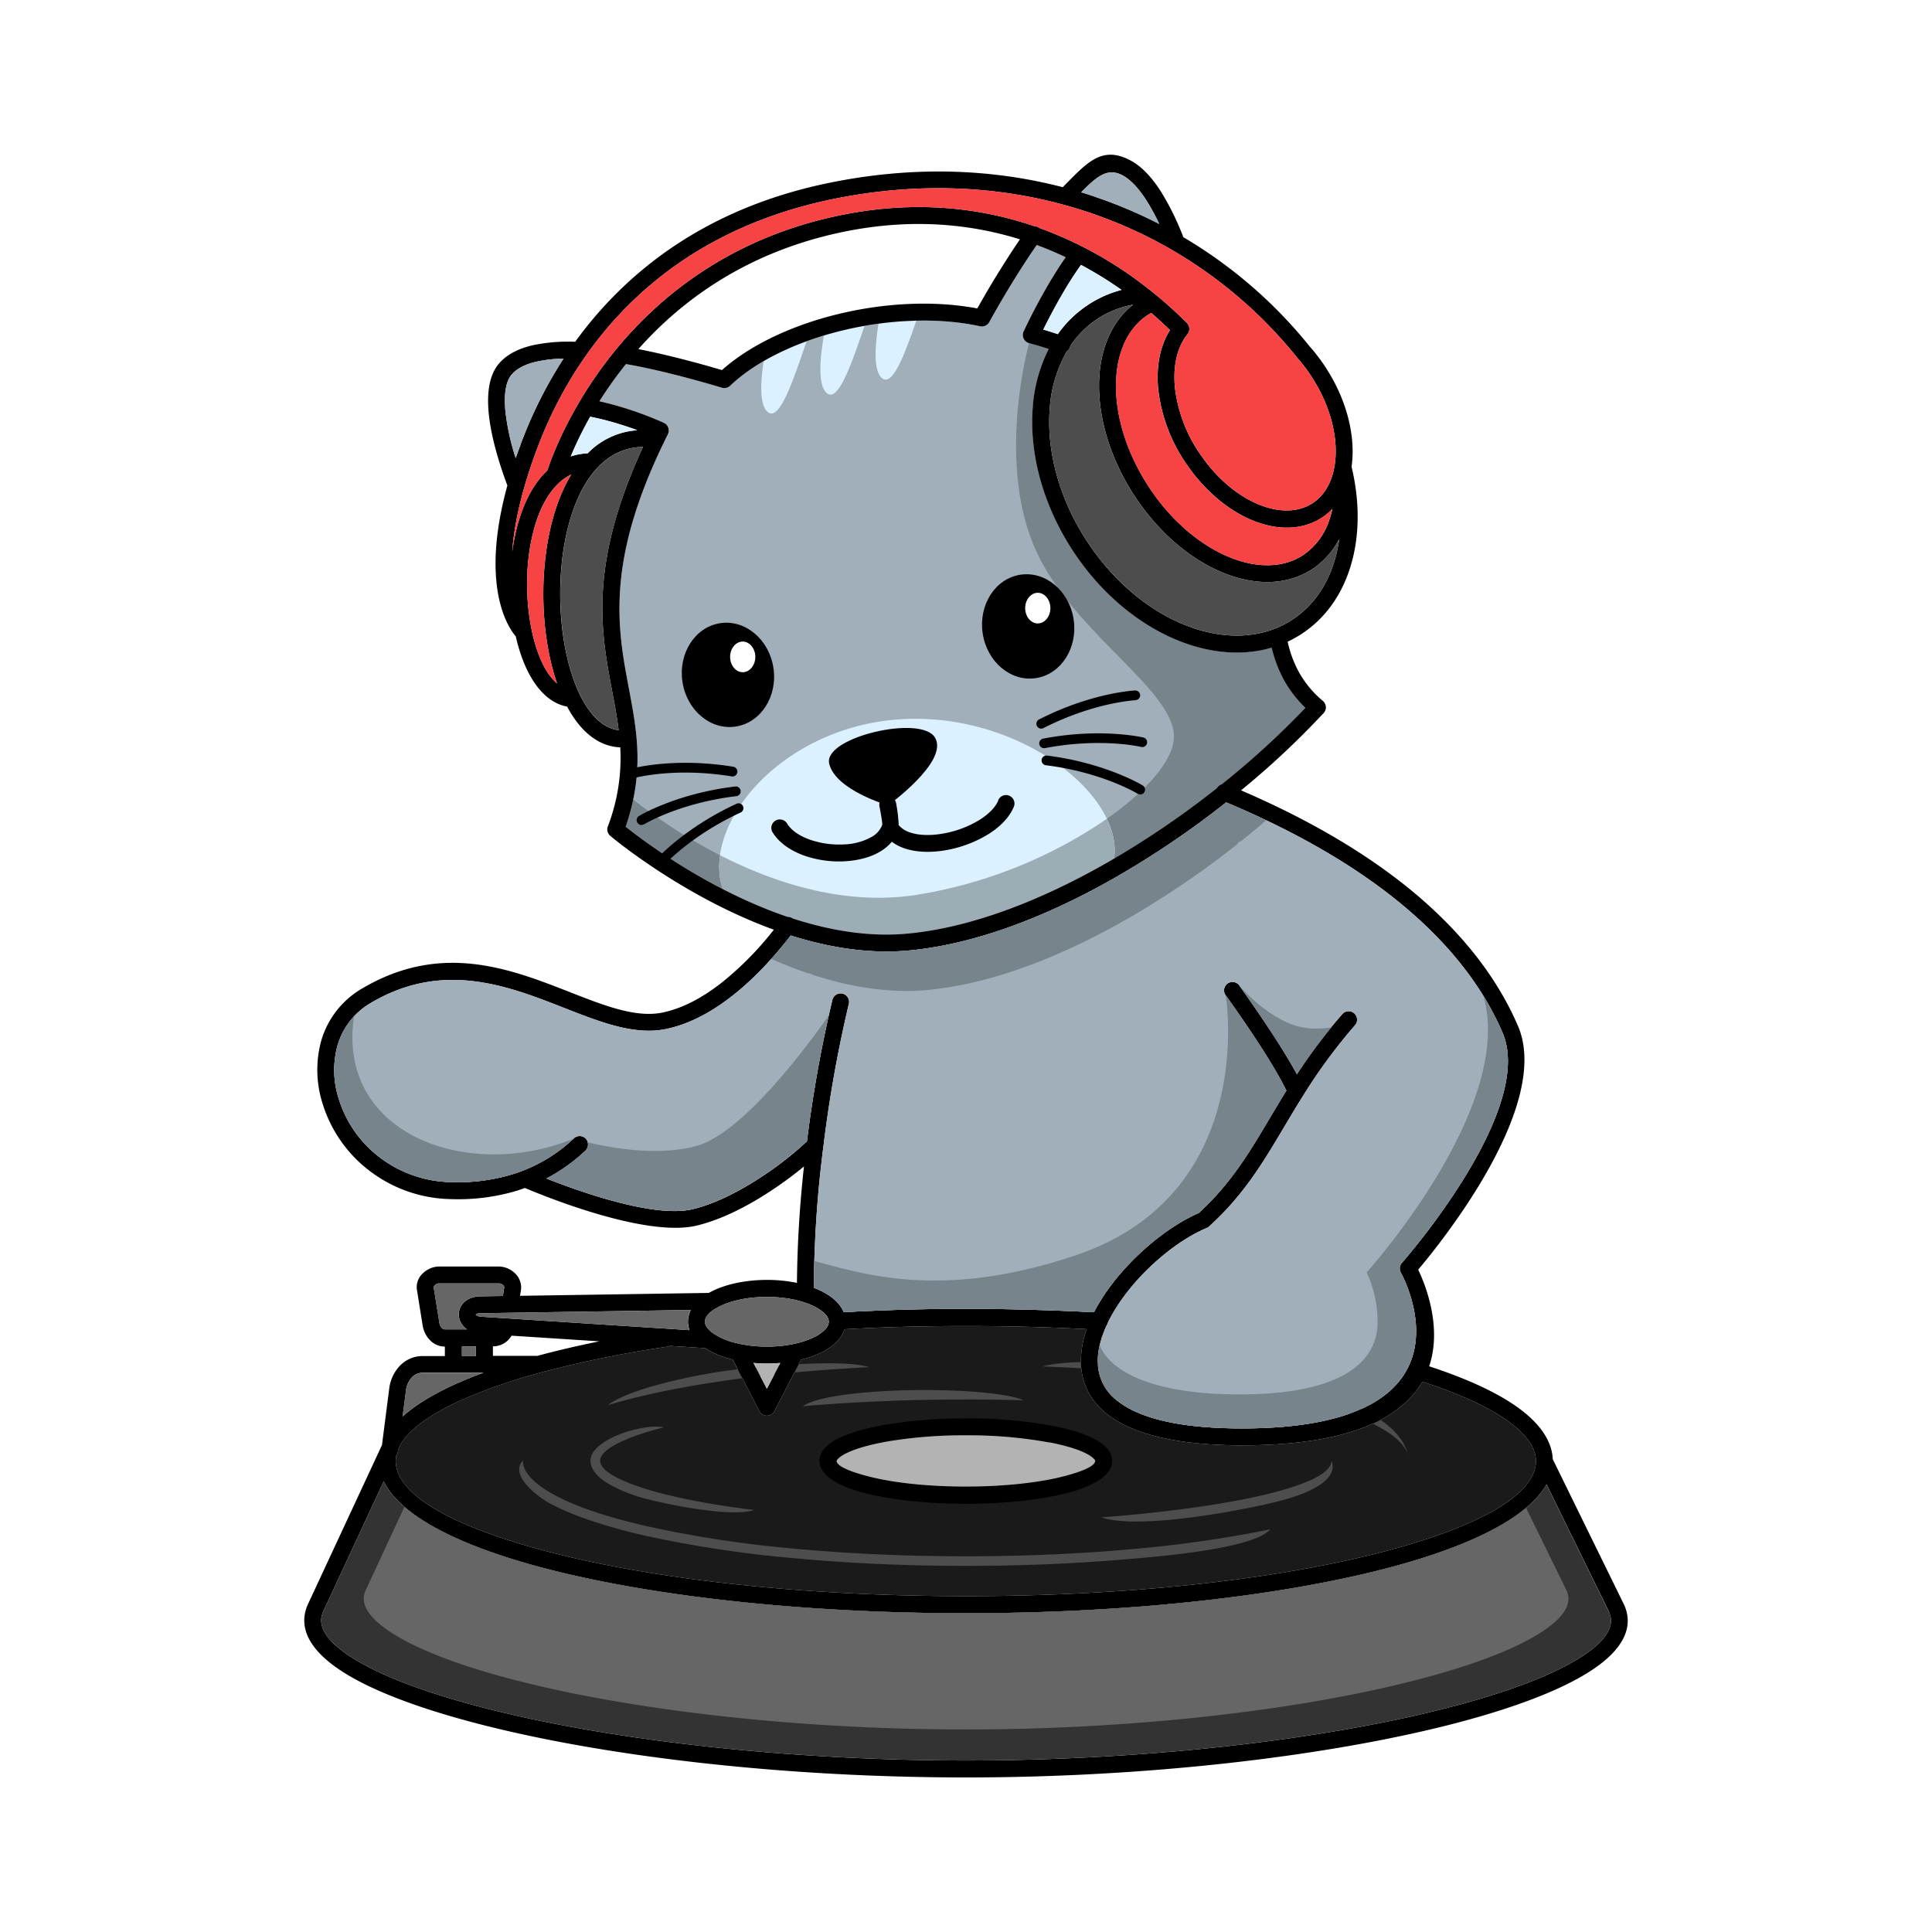 <svg xmlns="http://www.w3.org/2000/svg" viewBox="0 0 800 800"><defs><style>.cls-1,.cls-14{fill:#fff;}.cls-2{fill:#1a1a1a;}.cls-3{fill:#4d4d4d;}.cls-4{fill:#a0afba;}.cls-5{fill:#78848c;}.cls-6{fill:#dcf1ff;}.cls-7{fill:#9cadb5;}.cls-14,.cls-8{stroke:#000;stroke-miterlimit:22.93;stroke-width:0.57px;}.cls-14,.cls-8,.cls-9{fill-rule:evenodd;}.cls-10{fill:#b3b3b3;}.cls-11{fill:#f74343;}.cls-12{fill:#333;}.cls-13{fill:#666;}</style></defs><g id="Layer_1" data-name="Layer 1"><rect class="cls-1" width="800" height="800"/><path class="cls-2" d="M307.36,570.7l-4-7.73-.43-.1a36.41,36.41,0,0,1-11-4.63l-14.59-.94a3.38,3.38,0,0,1-1.06.34,469.23,469.23,0,0,0-52.11,10.62,2.62,2.62,0,0,1-.4.11,224.25,224.25,0,0,0-31.26,10.73C179.08,585,169.93,591.35,166,597.89l-1.12,2.41-.1.79a3.41,3.41,0,0,1-.7,1.69,11.92,11.92,0,0,0-.21,2.22c0,14.59,25.79,28.28,67.49,38.63,43.08,10.69,102.67,17.3,168.56,17.3s125.48-6.61,168.56-17.3C610.2,633.28,636,619.59,636,605c0-5.69-4.24-11.38-12-16.87-8.21-5.78-20.12-11.17-35.05-16-8.32,14.38-28.94,26.35-74.59,26.35-28.45,0-46.12-5.12-56-13-7.08-5.64-10.32-12.64-10.73-20.25A38.24,38.24,0,0,1,450,550.37q-11-.58-22.27-.91-13.23-.39-27.78-.39-13.9,0-26.49.35-11.94.33-23.75,1a12.39,12.39,0,0,1-2.5,4.37,22.35,22.35,0,0,1-7.24,5.31,41.48,41.48,0,0,1-8.29,2.92l-11,21.29a3.51,3.51,0,0,1-6.24,0l-7-13.58Z"/><path class="cls-3" d="M468,645.51c-21.08,1.86-44,2.89-68.07,2.89-25.45,0-49.76-1.16-71.94-3.25a480.14,480.14,0,0,1-60.91-9.28c-16.89-3.87-30.52-8.48-39.86-13.6-3.45-1.9-16.67-11.08-10.72-17.48,0,4.76,4.5,9.49,12.65,14,9,5,22.29,9.43,38.82,13.21a475.75,475.75,0,0,0,60.4,9.21c22,2.07,46.13,3.21,71.56,3.21,23.91,0,46.76-1,67.73-2.87A505.88,505.88,0,0,0,526,633.26c-7.1,8.36-49.36,11.49-57.94,12.25Zm-44.19-65.68q-5.93-.17-11.9-.25-5.37-.08-12-.07c-12.05,0-23.67.24-34.72.7-11.39.47-22.37,1.18-32.78,2.09,12-8.39,78-8.55,91.38-2.47Zm104.82,42c-9.16,2.4-56.07,12.11-72.57,6.47,12.24-.86,47.27-4,71.56-10.35,13.63-3.57,23.72-8,23.72-13.12,4.25,10.82-20.54,16.43-22.71,17Zm-265.51-2.48c-11.9-4.07-18.62-9-18.62-14.52,0-8.73,21.7-15.61,30.44-13.81-8.78,2.22-15.69,4.68-20.33,7.29h0c-4,2.23-6.09,4.43-6.09,6.52,0,3.58,5.73,7.25,15.88,10.72,11.31,3.88,27.77,7.21,47.79,9.72-9.51,3.4-40.94-3.13-49.07-5.92Zm35.8-51.51c9.3-1.36,49.11-5.63,61-1.71-21.83,1.08-42.24,3-60.45,5.67-18.52,2.7-34.74,6.11-47.86,10.07,10-7.65,39.63-12.92,47.29-14Zm243.52,8.22c1.77.47,39.13,8.46,40.92,28.69,0-9.15-15.77-17.83-41.94-24.81C514,572.66,475.51,567.5,431.7,565.8c24.32-6.58,96.88,6.6,110.76,10.3Z"/><path class="cls-4" d="M326.3,379.67a3.47,3.47,0,0,1,1.91.64c15.07,4.89,31.29,7.76,47.31,6.3,26.65-2.42,55.69-13.82,83.16-29.55a371.5,371.5,0,0,0,45.25-30.74,3.57,3.57,0,0,1,1.94-1.55,348.53,348.53,0,0,0,34.67-31.67,48.19,48.19,0,0,1-8.92-11.57,54.56,54.56,0,0,1-5.06-13.34c-11.71,3.45-24.76,2.41-37.52-2.49-16.89-6.49-33.3-19.78-45.26-38.36a3.41,3.41,0,0,1-.36-.57c-11.85-18.65-17.05-39.11-15.85-57.15a63.52,63.52,0,0,1,6.68-25.11l-1.95-.63c-2.11-.65-4.16-1.25-6.16-1.78a3.73,3.73,0,0,1-.56-.2,3.51,3.51,0,0,1-1.73-4.64s7.86-17.13,17.44-30.75c-3.86-1.83-7.87-3.53-12-5.06-10.66,15.34-19.61,31.84-19.63,31.89a3.53,3.53,0,0,1-3.83,1.76c-17.46-3.78-37.79-2.85-56.55,1.63s-36,12.55-46.94,23a3.5,3.5,0,0,1-3.43.81c-.07,0-22-6.76-39.71-9.78a162.72,162.72,0,0,0-11,15.4c3.52.78,7.17,1.77,10.79,2.9a145.6,145.6,0,0,1,15.85,6l.14.07a3.49,3.49,0,0,1,1.56,4.69c-.56,1.14-1.11,2.25-1.65,3.36a4,4,0,0,1-.31.66C250.67,233.5,255.78,260.52,260.39,285c3.39,17.95,6.53,34.56-1.32,57.32,7.2,5.74,34.32,26.26,67.23,37.4Z"/><path class="cls-5" d="M326.3,379.67a3.47,3.47,0,0,1,1.91.64c15.07,4.89,31.29,7.76,47.31,6.3,26.65-2.42,55.69-13.82,83.16-29.55a371.5,371.5,0,0,0,45.25-30.74,3.57,3.57,0,0,1,1.94-1.55,348.53,348.53,0,0,0,34.67-31.67,48.19,48.19,0,0,1-8.92-11.57,54.56,54.56,0,0,1-5.06-13.34c-11.71,3.45-24.76,2.41-37.52-2.49-16.89-6.49-33.3-19.78-45.26-38.36a3.41,3.41,0,0,1-.36-.57c-11.85-18.65-17.05-39.11-15.85-57.15a63.52,63.52,0,0,1,6.68-25.11l-1.95-.63c-2.11-.65-4.16-1.25-6.16-1.78,0,0-13.13,46.36,1.55,82.87s60.23,61,58.35,81.32-52.22,56.26-107.28,64.37c-49.06,7.22-96.25-23.61-116.57-39.57a90.81,90.81,0,0,1-3.12,11.18c7.2,5.74,34.32,26.26,67.23,37.4Z"/><path class="cls-6" d="M326.3,379.67a3.47,3.47,0,0,1,1.91.64c15.07,4.89,31.29,7.76,47.31,6.3,26.65-2.42,55.69-13.82,83.16-29.55l2.65-1.54a24.49,24.49,0,0,0-.18-7.94c-4.67-26-46.82-54-91.8-49.45s-75.74,40.05-71.07,66.07a25.92,25.92,0,0,0,1,3.9,197.31,197.31,0,0,0,27,11.57Z"/><path class="cls-7" d="M326.3,379.67a3.47,3.47,0,0,1,1.91.64c15.07,4.89,31.29,7.76,47.31,6.3,26.65-2.42,55.69-13.82,83.16-29.55l2.65-1.54a24.49,24.49,0,0,0-.18-7.94,33.47,33.47,0,0,0-2.82-8.53,193.24,193.24,0,0,1-79.57,31.61c-29.32,4.32-58-5-80.62-16.53a32.3,32.3,0,0,0,.14,10.07,25.92,25.92,0,0,0,1,3.9,197.31,197.31,0,0,0,27,11.57Z"/><path class="cls-6" d="M379.45,132.78A138.18,138.18,0,0,0,363.79,134c-1.61,9.88-2.07,19.45,1.35,22.5,4.38,3.9,9.36-9.47,14.31-23.74ZM358,134.92c-2.94.51-5.87,1.12-8.75,1.81s-5.44,1.38-8.09,2.19c-1.79,10.32-2.44,20.62,1.13,23.79,4.8,4.28,10.31-12.15,15.71-27.79Zm-24,6.39a110.89,110.89,0,0,0-17.78,8.21c-1.42,9.33-1.66,18.09,1.58,21,5,4.4,10.64-13.15,16.2-29.19Z"/><path d="M326.3,379.67a3.47,3.47,0,0,1,1.91.64c15.07,4.89,31.29,7.76,47.31,6.3,26.65-2.42,55.69-13.82,83.16-29.55a371.5,371.5,0,0,0,45.25-30.74,3.57,3.57,0,0,1,1.94-1.55,348.53,348.53,0,0,0,34.67-31.67,48.19,48.19,0,0,1-8.92-11.57,54.56,54.56,0,0,1-5.06-13.34c-11.71,3.45-24.76,2.41-37.52-2.49-16.89-6.49-33.3-19.78-45.26-38.36a3.41,3.41,0,0,1-.36-.57c-11.85-18.65-17.05-39.11-15.85-57.15a63.52,63.52,0,0,1,6.68-25.11l-1.95-.63c-2.11-.65-4.16-1.25-6.16-1.78a3.73,3.73,0,0,1-.56-.2,3.51,3.51,0,0,1-1.73-4.64s7.86-17.13,17.44-30.75c-3.86-1.83-7.87-3.53-12-5.06-10.66,15.34-19.61,31.84-19.63,31.89a3.53,3.53,0,0,1-3.83,1.76c-17.46-3.78-37.79-2.85-56.55,1.63s-36,12.55-46.94,23a3.5,3.5,0,0,1-3.43.81c-.07,0-22-6.76-39.71-9.78a162.72,162.72,0,0,0-11,15.4c3.52.78,7.17,1.77,10.79,2.9a145.6,145.6,0,0,1,15.85,6l.14.07a3.49,3.49,0,0,1,1.56,4.69c-.56,1.14-1.11,2.25-1.65,3.36a4,4,0,0,1-.31.66C250.67,233.5,255.78,260.52,260.39,285c3.39,17.95,6.53,34.56-1.32,57.32,7.2,5.74,34.32,26.26,67.23,37.4Zm1.13,7.69c-5.71,7.41-14.32,17.36-24.73,25.41-8,6.2-17.15,11.29-26.88,13.31-13.05,2.71-26.95-2.74-42.28-8.75-23.27-9.12-50.09-19.63-79.85-2.12a30.06,30.06,0,0,0-13.93,17.71,38.7,38.7,0,0,0,.47,21.95,48.33,48.33,0,0,0,12.61,20.61,50.09,50.09,0,0,0,33.95,14,77.43,77.43,0,0,0,25.62-3.31,64.47,64.47,0,0,0,25.08-14.67,3.51,3.51,0,1,1,4.81,5.1,72.34,72.34,0,0,1-16,11.4c14.14,5.58,44.88,16.49,60.62,12.67,8-1.94,16.19-5.91,23.56-10.33a142.2,142.2,0,0,0,23.66-17.76A539,539,0,0,1,344.68,414a3.5,3.5,0,1,1,6.8,1.7A535.94,535.94,0,0,0,341,474.38a3,3,0,0,1-.06.42A478,478,0,0,0,337,533.24c.9.34,1.77.71,2.6,1.1,4.85,2.3,8.32,5.41,9.79,9q11.6-.61,23.84-1c9.07-.25,18-.38,26.68-.38q13.74,0,28,.42,12.85.36,25.07,1l.45-.86c9.11-17.14,27.47-33.5,42.94-40.25,13.25-12.1,20.88-24.95,29.36-39.22,2.21-3.71,4.47-7.52,6.91-11.44-6.85-14.24-25-39.33-25.1-39.41a3.5,3.5,0,1,1,5.68-4.09c0,.07,15.68,21.62,23.79,36.66a225.53,225.53,0,0,1,18.8-24.85,3.5,3.5,0,0,1,5.27,4.61,226.84,226.84,0,0,0-21.44,29.11l-.11.18c-2.76,4.39-5.3,8.66-7.76,12.8-8.82,14.84-16.76,28.2-31,41.13a3.48,3.48,0,0,1-1.09.73c-14.3,6-31.49,21.31-40,37.33-.36.69-.71,1.37-1,2.06a3.41,3.41,0,0,1-.57,1.2c-2.43,5.39-3.75,10.73-3.48,15.66A20.12,20.12,0,0,0,462.65,580c8.75,7,25,11.48,51.68,11.48,100.06,0,67.2-61.82,65.75-64.46a3.51,3.51,0,0,1,.39-4.08c.16-.18,55.56-63,41.7-95.31-7.47-17.44-20.56-35.59-41.66-53.08-18-14.9-41.76-29.28-72.77-42.3a375,375,0,0,1-45.57,30.92c-28.24,16.18-58.25,27.91-86,30.43-16.55,1.51-33.22-1.32-48.72-6.22Zm-29,19.86a132.35,132.35,0,0,0,22-22.25c-38.12-13.83-67.58-38.74-67.71-38.85a3.51,3.51,0,0,1-.95-4.12,79.12,79.12,0,0,0,5.07-32.53c-9.29-.39-16.69-6.89-22-16.88-10.56-1.95-17.83-13.85-21.26-29.06-3.3-3.87-14.86-21.07-3.49-62.49-4-10.71-6.89-21.21-7.73-30-.82-8.65.32-15.84,4.15-20.37,3.35-4,8.4-6.43,14.45-7.79a71.43,71.43,0,0,1,17.23-1.36,162.24,162.24,0,0,1,26.32-28.55c19.95-17,45.68-30.4,78.43-37.17,35-7.24,67.74-5.93,97.11,1.71l1.42-1.43c9.3-9.48,15.37-15.67,26.7-9.61,4.56,2.44,8.7,6.88,12.45,12.7A112,112,0,0,1,490,98.22a192.67,192.67,0,0,1,52.33,45.26h0c1,1.11,1.95,2.26,2.88,3.46s1.77,2.32,2.59,3.52l.85,1.25.64,1a2.92,2.92,0,0,1,.29.48c7,11.06,10.49,23.07,10.51,33.68a44.84,44.84,0,0,1-.44,6.42c3.47,14.37,3.35,28.49-.24,40.64s-10.56,22.24-20.86,28.83a47.73,47.73,0,0,1-5.37,2.95,48.21,48.21,0,0,0,4.59,12.46,42.45,42.45,0,0,0,10,12.06,3.5,3.5,0,0,1,.41,4.94,2.06,2.06,0,0,1-.29.3,348.14,348.14,0,0,1-34,31.8c30,12.92,53.27,27.15,71.05,41.88,22,18.25,35.76,37.33,43.64,55.73,14.11,32.92-32.18,90-41.34,100.87,2.89,6,10.05,23.61,4.55,40,15.26,5,27.55,10.59,36.17,16.67,9.4,6.63,14.66,14,15,21.79l29.36,59.92a16.24,16.24,0,0,1,1.55,5c1.23,9.13-6,17.79-19.9,25.57-12.83,7.2-31.64,13.91-54.75,19.74C548.13,727.28,475.55,736,400,736c-74.2,0-145.34-8.29-196.23-20.77-24-5.87-43.52-12.69-56.86-20-14.41-7.93-22-16.79-20.79-26.17a16.3,16.3,0,0,1,1.41-4.82l30.64-65.88,3-23.36a16.56,16.56,0,0,1,4.53-9.59l0,0a13,13,0,0,1,9.36-3.9h9.15v-3.91A8.64,8.64,0,0,1,178,554.9l-.22-.24a11.35,11.35,0,0,1-2.79-5.92l-2.32-14.49a7.75,7.75,0,0,1,2.43-7,9.92,9.92,0,0,1,5.34-2.69,9.11,9.11,0,0,1,1.49-.13h24.5a9.11,9.11,0,0,1,1.49.13,9.92,9.92,0,0,1,5.34,2.69,8.17,8.17,0,0,1,2.54,5.82,7.06,7.06,0,0,1-.11,1.22l-.36,2.28,78.18-1.2c.61-.34,1.25-.67,1.91-1,5.73-2.71,13.55-4.39,22.12-4.39A61.12,61.12,0,0,1,330,531.21,477.23,477.23,0,0,1,332.91,483a159.61,159.61,0,0,1-18.84,13.35c-7.88,4.73-16.75,9-25.5,11.12-21,5.1-63.26-12.18-71.22-15.56q-1.42.51-2.85,1a84.61,84.61,0,0,1-27.9,3.61A57.05,57.05,0,0,1,148,480.5a55.45,55.45,0,0,1-14.45-23.62A45.67,45.67,0,0,1,133,431a36.92,36.92,0,0,1,17.11-21.78c32.7-19.24,61.2-8.07,85.94,1.63,14.32,5.61,27.3,10.7,38.3,8.42,8.58-1.78,16.75-6.38,24-12ZM312,564.37l5.55,10.69,5.55-10.69c-1.81.15-3.66.24-5.55.24s-3.74-.09-5.55-.24Zm-4.61,6.33-4-7.73-.43-.1a36.41,36.41,0,0,1-11-4.63l-14.59-.94a3.38,3.38,0,0,1-1.06.34,469.23,469.23,0,0,0-52.11,10.62,2.62,2.62,0,0,1-.4.11,224.25,224.25,0,0,0-31.26,10.73C179.08,585,169.93,591.35,166,597.89l-1.12,2.41-.1.79a3.41,3.41,0,0,1-.7,1.69,11.92,11.92,0,0,0-.21,2.22c0,14.59,25.79,28.28,67.49,38.63,43.08,10.69,102.67,17.3,168.56,17.3s125.48-6.61,168.56-17.3C610.2,633.28,636,619.59,636,605c0-5.69-4.24-11.38-12-16.87-8.21-5.78-20.12-11.17-35.05-16-8.32,14.38-28.94,26.35-74.59,26.35-28.45,0-46.12-5.12-56-13-7.08-5.64-10.32-12.64-10.73-20.25A38.24,38.24,0,0,1,450,550.37q-11-.58-22.27-.91-13.23-.39-27.78-.39-13.9,0-26.49.35-11.94.33-23.75,1a12.39,12.39,0,0,1-2.5,4.37,22.35,22.35,0,0,1-7.24,5.31,41.48,41.48,0,0,1-8.29,2.92l-11,21.29a3.51,3.51,0,0,1-6.24,0l-7-13.58ZM204.11,557.51v3.91h18.45c7.95-2.15,16.52-4.15,25.63-6l-36.37-2.35a9.39,9.39,0,0,1-2.06,2.42,8.77,8.77,0,0,1-5.65,2Zm-7,3.91v-3.91h-5.84v3.91Zm99.29-19.66-.18.11c-2.71,1.65-4.32,3.54-4.32,5.41a4,4,0,0,0,.68,2.12,9.82,9.82,0,0,0,2.47,2.49l.25.19a28.65,28.65,0,0,0,9.35,4,52.9,52.9,0,0,0,12.9,1.52,54.18,54.18,0,0,0,10.66-1,36.38,36.38,0,0,0,8.71-2.81,15.5,15.5,0,0,0,5-3.56,4.6,4.6,0,0,0,1.28-2.91c0-2.34-2.5-4.69-6.53-6.6-4.83-2.28-11.58-3.7-19.12-3.7s-14.3,1.42-19.12,3.7c-.73.35-1.41.71-2,1.08Zm-10.33.68-87,1.34c-1.18,0-1.83.26-2.05.56v0c.24.43,1,.8,2.19.88l86.31,5.56a10.05,10.05,0,0,1-.63-3.52,10.5,10.5,0,0,1,1.19-4.84Zm-87.13-5.66,9.29-.14.56-3.48V533a1.23,1.23,0,0,0-.43-.82v0a2.88,2.88,0,0,0-1.52-.75,2,2,0,0,0-.39,0h-24.5a2,2,0,0,0-.39,0,2.77,2.77,0,0,0-1.52.77,1.21,1.21,0,0,0-.43.82v.13l2.32,14.48a4.31,4.31,0,0,0,.94,2.18l.12.12a1.81,1.81,0,0,0,1.28.54h9.13a8,8,0,0,1-2.5-2.72,7.08,7.08,0,0,1-.9-3.5h0a6.76,6.76,0,0,1,1-3.56c1.33-2.17,4-3.83,7.92-3.91Zm-30.82,39-1.39,10.75c5.52-5,13.26-9.62,22.93-13.89,3.29-1.44,6.81-2.86,10.55-4.23H175.06a6.14,6.14,0,0,0-4.41,1.84h0a9.56,9.56,0,0,0-2.54,5.52Zm498,91.36-25.74-52.5c-8,14.21-33.3,26.62-70.17,35.77C526.56,661.26,466.36,668,400,668s-126.61-6.7-170.23-17.52c-38-9.43-63.78-22.33-70.87-37.1l-25,53.76a9.45,9.45,0,0,0-.83,2.77c-.79,6.15,5.47,12.68,17.22,19.15,12.82,7.05,31.77,13.65,55.12,19.38,50.35,12.34,120.89,20.54,194.59,20.54,75.05,0,147-8.6,197.62-21.36,22.51-5.69,40.73-12.17,53-19.06,11.23-6.3,17.18-12.61,16.38-18.52a9.15,9.15,0,0,0-.88-2.83ZM413.33,331.39a3.5,3.5,0,0,1,6.48,2.66c-1.82,4.41-5.64,8.27-10.46,11.31a50.35,50.35,0,0,1-18,6.74c-6.51,1.09-13,.81-18.06-1.28a18.51,18.51,0,0,1-4-2.28,18.23,18.23,0,0,1-4.4,3.81c-4.15,2.62-9.6,4-15.28,4.3a44,44,0,0,1-16.49-2.32c-5.57-2-10.34-5.15-13.08-9.49a3.51,3.51,0,1,1,5.93-3.74c1.83,2.91,5.31,5.15,9.49,6.62a37.18,37.18,0,0,0,13.82,1.94,25.13,25.13,0,0,0,11.88-3.24,9.64,9.64,0,0,0,4.15-4.86l0,0c.18-.9-1.14-7.65-1.15-7.67a3.51,3.51,0,1,1,6.89-1.37,67.84,67.84,0,0,1,1.09,9.16,9.71,9.71,0,0,0,3.83,2.69c3.79,1.57,8.93,1.74,14.24.84a43,43,0,0,0,15.45-5.75c3.66-2.31,6.48-5.07,7.71-8ZM226.64,194.82c3.14-9.68,31-87.31,121.64-105.76,28.7-5.84,54.23-3.51,76.29,3.38,1.18.37,2.36.76,3.53,1.16a3.45,3.45,0,0,1,2,.65l.11.08a161.15,161.15,0,0,1,44.86,24.91l.26.21c1.28,1,2.54,2,3.77,3a2.85,2.85,0,0,1,.57.47c4.25,3.56,8.19,7.19,11.8,10.82a3.5,3.5,0,0,1,.2,4.72c-4.33,5.34-6,13.24-5.16,22a60.85,60.85,0,0,0,10.74,28c.43.64,1,1.38,1.59,2.21l.15.21c6.86,9.09,15.29,15.49,23.56,18.53,7.88,2.89,15.54,2.68,21.31-1.29l.58-.42c4.2-3.14,6.86-8,8-13.83a3.55,3.55,0,0,1,.09-.47,36.2,36.2,0,0,0,.56-6.6c0-9.37-3.19-20.07-9.47-30l-.19-.28-.62-1-.77-1.14c-.77-1.12-1.56-2.18-2.35-3.19s-1.71-2.13-2.6-3.13l-.21-.26a186.26,186.26,0,0,0-85.4-59.64q-5.49-1.86-11.17-3.41l-.32-.08c-28.83-7.8-61.13-9.26-95.69-2.11C312.79,89.15,288.1,102,269,118.27c-23,19.54-37.91,44.05-46.9,68.34-6.55,17.69-9.3,31.43-10,41.94a83.56,83.56,0,0,1,2.53-12.27c2.52-8.72,6.47-16.29,12-21.46Zm123-98.9c-40.08,8.15-67.31,28.35-85.31,48.64,14,2.71,29.34,7.11,34.63,8.68,11.88-10.6,29.5-18.74,48.64-23.32,18.83-4.5,39.21-5.59,57.08-2.2,2.73-4.88,9.6-16.84,17.66-28.61-21-6.55-45.34-8.76-72.7-3.19ZM244.43,172.51A153,153,0,0,0,236.34,189a25.93,25.93,0,0,1,7-1.29,31.58,31.58,0,0,1,20.56-9.56c-2.28-.85-4.62-1.64-7-2.38a119.5,119.5,0,0,0-12.51-3.22Zm240-35.87c-2.45-2.36-5-4.73-7.75-7.06l-.43.25a25.37,25.37,0,0,0-2.23,1.48c-8.29,6.2-12.22,17.2-11.89,30,.35,13.22,5.27,28.25,14.68,41.92q1.08,1.58,2.13,3c9.24,12.35,20.67,21,31.89,25.16,10.76,3.95,21.26,3.63,29.21-1.83l.81-.6h0a28.25,28.25,0,0,0,9.58-13.63,39.69,39.69,0,0,0,1.28-4.62,24.55,24.55,0,0,1-3,2.69c-.34.26-.62.46-.82.6-7.77,5.33-17.7,5.76-27.68,2.09-9.47-3.47-19-10.69-26.74-20.89l-.18-.23c-.51-.67-1.08-1.48-1.74-2.43a68,68,0,0,1-11.94-31.27c-.93-9.34.68-18,4.86-24.58Zm-20-16.59a158.63,158.63,0,0,0-16.8-10.36c-6.77,9.43-12.75,21-15.61,26.77l2.38.73c1.23.38,2.43.77,3.62,1.17a47,47,0,0,1,12.74-12.27,2.92,2.92,0,0,1,.57-.37,46.17,46.17,0,0,1,10-4.75c1-.34,2-.65,3.07-.92ZM453.73,81.59A194.93,194.93,0,0,1,480,92.72a87.86,87.86,0,0,0-5.33-9.79c-3.13-4.87-6.43-8.49-9.84-10.32-6.29-3.36-10.75.58-17.13,7q3,.93,6,1.94ZM215.51,184.19a181,181,0,0,1,17.85-35.71,56.69,56.69,0,0,0-10.9,1.21c-4.62,1-8.36,2.78-10.64,5.48-2.5,3-3.18,8.36-2.53,15.18a97.45,97.45,0,0,0,4.26,19.36c.61-1.8,1.27-3.64,2-5.52Zm21,12.29c-7.27,3.52-12.26,11.72-15.16,21.75A84.92,84.92,0,0,0,218.3,239a95.64,95.64,0,0,0,1.7,21.12c2,10.14,5.67,18.68,10.68,22.9l-.25-.72c-3.76-11.19-5.65-24.84-5.44-38.46s2.53-27.38,7.18-38.65a66.15,66.15,0,0,1,4.36-8.71Zm29.74-11.41c-13.07.16-22.14,9.51-27.62,22.79-4.31,10.44-6.46,23.24-6.66,36.06s1.57,25.69,5.08,36.16c4.16,12.35,10.68,21.25,19.11,22.28-.65-5.39-1.65-10.69-2.68-16.12-4.68-24.78-9.84-52.12,12.77-101.17Zm288.27,38.2A33.63,33.63,0,0,1,545,234.52h0c-.22.17-.56.41-1,.73-10,6.85-22.73,7.39-35.61,2.66-12.42-4.56-25-14.08-35.07-27.55-.8-1.07-1.57-2.13-2.29-3.19-10.2-14.82-15.54-31.21-15.92-45.74-.38-14.69,4.29-27.57,14.1-35.27a40.38,40.38,0,0,0-5.63,1.44,39,39,0,0,0-8.75,4.18h0a40.08,40.08,0,0,0-11.62,11.4,3.75,3.75,0,0,1-.16.64,3.52,3.52,0,0,1-1.34,1.73,55.35,55.35,0,0,0-7.1,24.49c-1.11,16.74,3.78,35.8,14.93,53.23s26.4,29.87,42,35.87c15.29,5.88,30.91,5.56,43.25-2.33,8.8-5.62,14.8-14.4,17.9-24.9a59.87,59.87,0,0,0,1.85-8.66ZM400,587.33a192.77,192.77,0,0,1,36,3.11c10.62,2.08,18.54,5.19,22,8.88a9.89,9.89,0,0,1,1.78,2.55,7.48,7.48,0,0,1,.72,3.13c0,5.74-7.41,10.45-19.39,13.42-10.6,2.63-25.17,4.26-41.19,4.26s-30.59-1.63-41.19-4.26c-12-3-19.39-7.68-19.39-13.42a7.76,7.76,0,0,1,1.72-4.77,14.68,14.68,0,0,1,3.87-3.38c4.63-2.91,12.48-5.35,22.34-7a200.09,200.09,0,0,1,32.65-2.5Zm34.69,10a186.12,186.12,0,0,0-34.69-3,193.23,193.23,0,0,0-31.5,2.39c-9,1.51-15.91,3.61-19.75,6a7.92,7.92,0,0,0-2,1.7,1.15,1.15,0,0,0-.27.52c0,2.09,5.37,4.46,14,6.61,10.06,2.5,24,4,39.52,4s29.46-1.54,39.52-4c8.67-2.15,14-4.52,14-6.61a.32.32,0,0,0,0-.16,2.62,2.62,0,0,0-.51-.69c-2.49-2.61-9.08-5-18.31-6.82Z"/><path class="cls-8" d="M367.65,333.16s-21.3-6.2-24-16.9,38.09-20.2,43.37-10.53-19.34,27.43-19.34,27.43Z"/><path class="cls-9" d="M298.08,258.07c10.39-1.66,20.31,6.56,22.16,18.37s-5.09,22.73-15.48,24.39-20.31-6.55-22.15-18.36,5.08-22.73,15.47-24.4Z"/><path class="cls-9" d="M422.4,238c10.39-1.66,20.31,6.56,22.15,18.37s-5.08,22.73-15.47,24.4-20.31-6.56-22.15-18.37S412,239.67,422.4,238Z"/><path class="cls-10" d="M434.64,597.33a186.12,186.12,0,0,0-34.69-3,193.23,193.23,0,0,0-31.5,2.39c-9,1.51-15.91,3.61-19.75,6a7.92,7.92,0,0,0-2,1.7,1.15,1.15,0,0,0-.27.52c0,2.09,5.37,4.46,14,6.61,10.06,2.5,24,4,39.52,4s29.46-1.54,39.52-4c8.67-2.15,14-4.52,14-6.61a.32.32,0,0,0,0-.16,2.62,2.62,0,0,0-.51-.69c-2.49-2.61-9.08-5-18.31-6.82Z"/><path class="cls-3" d="M554.54,223.27A33.63,33.63,0,0,1,545,234.52h0c-.22.17-.56.41-1,.73-10,6.85-22.73,7.39-35.61,2.66-12.42-4.56-25-14.08-35.07-27.55-.8-1.07-1.57-2.13-2.29-3.19-10.2-14.82-15.54-31.21-15.92-45.74-.38-14.69,4.29-27.57,14.1-35.27a40.38,40.38,0,0,0-5.63,1.44,39,39,0,0,0-8.75,4.18h0a40.08,40.08,0,0,0-11.62,11.4,3.75,3.75,0,0,1-.16.64,3.52,3.52,0,0,1-1.34,1.73,55.35,55.35,0,0,0-7.1,24.49c-1.11,16.74,3.78,35.8,14.93,53.23s26.4,29.87,42,35.87c15.29,5.88,30.91,5.56,43.25-2.33,8.8-5.62,14.8-14.4,17.9-24.9a59.87,59.87,0,0,0,1.85-8.66Z"/><path class="cls-3" d="M266.27,185.07c-13.07.16-22.14,9.51-27.62,22.79-4.31,10.44-6.46,23.24-6.66,36.06s1.57,25.69,5.08,36.16c4.16,12.35,10.68,21.25,19.11,22.28-.65-5.39-1.65-10.69-2.68-16.12-4.68-24.78-9.84-52.12,12.77-101.17Z"/><path class="cls-11" d="M236.53,196.48c-7.27,3.52-12.26,11.72-15.16,21.75A84.92,84.92,0,0,0,218.3,239a95.64,95.64,0,0,0,1.7,21.12c2,10.14,5.67,18.68,10.68,22.9l-.25-.72c-3.76-11.19-5.65-24.84-5.44-38.46s2.53-27.38,7.18-38.65a66.15,66.15,0,0,1,4.36-8.71Z"/><path class="cls-4" d="M215.51,184.19a181,181,0,0,1,17.85-35.71,56.69,56.69,0,0,0-10.9,1.21c-4.62,1-8.36,2.78-10.64,5.48-2.5,3-3.18,8.36-2.53,15.18a97.45,97.45,0,0,0,4.26,19.36c.61-1.8,1.27-3.64,2-5.52Z"/><path class="cls-4" d="M453.73,81.59A194.93,194.93,0,0,1,480,92.72a87.86,87.86,0,0,0-5.33-9.79c-3.13-4.87-6.43-8.49-9.84-10.32-6.29-3.36-10.75.58-17.13,7q3,.93,6,1.94Z"/><path class="cls-6" d="M464.41,120.05a158.63,158.63,0,0,0-16.8-10.36c-6.77,9.43-12.75,21-15.61,26.77l2.38.73c1.23.38,2.43.77,3.62,1.17a47,47,0,0,1,12.74-12.27,2.92,2.92,0,0,1,.57-.37,46.17,46.17,0,0,1,10-4.75c1-.34,2-.65,3.07-.92Z"/><path class="cls-11" d="M484.39,136.64c-2.45-2.36-5-4.73-7.75-7.06l-.43.25a25.37,25.37,0,0,0-2.23,1.48c-8.29,6.2-12.22,17.2-11.89,30,.35,13.22,5.27,28.25,14.68,41.92q1.08,1.58,2.13,3c9.24,12.35,20.67,21,31.89,25.16,10.76,3.95,21.26,3.63,29.21-1.83l.81-.6h0a28.25,28.25,0,0,0,9.58-13.63,39.69,39.69,0,0,0,1.28-4.62,24.55,24.55,0,0,1-3,2.69c-.34.26-.62.46-.82.6-7.77,5.33-17.7,5.76-27.68,2.09-9.47-3.47-19-10.69-26.74-20.89l-.18-.23c-.51-.67-1.08-1.48-1.74-2.43a68,68,0,0,1-11.94-31.27c-.93-9.34.68-18,4.86-24.58Z"/><path class="cls-6" d="M244.43,172.51A153,153,0,0,0,236.34,189a25.93,25.93,0,0,1,7-1.29,31.58,31.58,0,0,1,20.56-9.56c-2.28-.85-4.62-1.64-7-2.38a119.5,119.5,0,0,0-12.51-3.22Z"/><path class="cls-11" d="M226.64,194.82c3.14-9.68,31-87.31,121.64-105.76,28.7-5.84,54.23-3.51,76.29,3.38,1.18.37,2.36.76,3.53,1.16a3.45,3.45,0,0,1,2,.65l.11.08a161.15,161.15,0,0,1,44.86,24.91l.26.21c1.28,1,2.54,2,3.77,3a2.85,2.85,0,0,1,.57.47c4.25,3.56,8.19,7.19,11.8,10.82a3.5,3.5,0,0,1,.2,4.72c-4.33,5.34-6,13.24-5.16,22a60.85,60.85,0,0,0,10.74,28c.43.64,1,1.38,1.59,2.21l.15.21c6.86,9.09,15.29,15.49,23.56,18.53,7.88,2.89,15.54,2.68,21.31-1.29l.58-.42c4.2-3.14,6.86-8,8-13.83a3.55,3.55,0,0,1,.09-.47,36.2,36.2,0,0,0,.56-6.6c0-9.37-3.19-20.07-9.47-30l-.19-.28-.62-1-.77-1.14c-.77-1.12-1.56-2.18-2.35-3.19s-1.71-2.13-2.6-3.13l-.21-.26a186.26,186.26,0,0,0-85.4-59.64q-5.49-1.86-11.17-3.41l-.32-.08c-28.83-7.8-61.13-9.26-95.69-2.11C312.79,89.15,288.1,102,269,118.27c-23,19.54-37.91,44.05-46.9,68.34-6.55,17.69-9.3,31.43-10,41.94a83.56,83.56,0,0,1,2.53-12.27c2.52-8.72,6.47-16.29,12-21.46Z"/><path class="cls-12" d="M666.09,667.17l-25.74-52.5c-8,14.21-33.3,26.62-70.17,35.77C526.56,661.26,466.36,668,400,668s-126.61-6.7-170.23-17.52c-38-9.43-63.78-22.33-70.87-37.1l-25,53.76a9.45,9.45,0,0,0-.83,2.77c-.79,6.15,5.47,12.68,17.22,19.15,12.82,7.05,31.77,13.65,55.12,19.38,50.35,12.34,120.89,20.54,194.59,20.54,75.05,0,147-8.6,197.62-21.36,22.51-5.69,40.73-12.17,53-19.06,11.23-6.3,17.18-12.61,16.38-18.52a9.15,9.15,0,0,0-.88-2.83Z"/><path class="cls-13" d="M631.87,624.42c-12.1,10.14-33.53,19-61.69,26C526.56,661.26,466.36,668,400,668s-126.61-6.7-170.23-17.52c-28.63-7.11-50.31-16.18-62.3-26.53l-16,34.43a8.42,8.42,0,0,0-.78,2.58c-.74,5.75,5.11,11.84,16.08,17.88,12,6.59,29.68,12.76,51.49,18.1,47,11.53,112.9,19.19,181.74,19.19,70.1,0,137.3-8,184.58-20,21-5.31,38.05-11.37,49.52-17.8,10.49-5.88,16.05-11.78,15.3-17.3a8.55,8.55,0,0,0-.82-2.64l-16.66-34Z"/><path class="cls-13" d="M168.09,575.81l-1.39,10.75c5.52-5,13.26-9.62,22.93-13.89,3.29-1.44,6.81-2.86,10.55-4.23H175.06a6.14,6.14,0,0,0-4.41,1.84h0a9.56,9.56,0,0,0-2.54,5.52Z"/><path class="cls-13" d="M198.91,536.78l9.29-.14.56-3.48V533a1.23,1.23,0,0,0-.43-.82v0a2.88,2.88,0,0,0-1.52-.75,2,2,0,0,0-.39,0h-24.5a2,2,0,0,0-.39,0,2.77,2.77,0,0,0-1.52.77,1.21,1.21,0,0,0-.43.82v.13l2.32,14.48a4.31,4.31,0,0,0,.94,2.18l.12.12a1.81,1.81,0,0,0,1.28.54h9.13a8,8,0,0,1-2.5-2.72,7.08,7.08,0,0,1-.9-3.5h0a6.76,6.76,0,0,1,1-3.56c1.33-2.17,4-3.83,7.92-3.91Z"/><path class="cls-13" d="M286,542.44l-87,1.34c-1.18,0-1.83.26-2.05.56v0c.24.43,1,.8,2.19.88l86.31,5.56a10.05,10.05,0,0,1-.63-3.52,10.5,10.5,0,0,1,1.19-4.84Z"/><path class="cls-13" d="M296.37,541.76l-.18.11c-2.71,1.65-4.32,3.54-4.32,5.41a4,4,0,0,0,.68,2.12,9.82,9.82,0,0,0,2.47,2.49l.25.19a28.65,28.65,0,0,0,9.35,4,52.9,52.9,0,0,0,12.9,1.52,54.18,54.18,0,0,0,10.66-1,36.38,36.38,0,0,0,8.71-2.81,15.5,15.5,0,0,0,5-3.56,4.6,4.6,0,0,0,1.28-2.91c0-2.34-2.5-4.69-6.53-6.6-4.83-2.28-11.58-3.7-19.12-3.7s-14.3,1.42-19.12,3.7c-.73.35-1.41.71-2,1.08Z"/><polygon class="cls-13" points="197.08 561.42 197.08 557.51 191.24 557.51 191.24 561.42 197.08 561.42 197.08 561.42"/><path class="cls-10" d="M312,564.37l5.55,10.69,5.55-10.69c-1.81.15-3.66.24-5.55.24s-3.74-.09-5.55-.24Z"/><path class="cls-4" d="M327.43,387.36c-5.71,7.41-14.32,17.36-24.73,25.41-8,6.2-17.15,11.29-26.88,13.31-13.05,2.71-26.95-2.74-42.28-8.75-23.27-9.12-50.09-19.63-79.85-2.12a30.06,30.06,0,0,0-13.93,17.71,38.7,38.7,0,0,0,.47,21.95,48.33,48.33,0,0,0,12.61,20.61,50.09,50.09,0,0,0,33.95,14,77.43,77.43,0,0,0,25.62-3.31,64.47,64.47,0,0,0,25.08-14.67,3.51,3.51,0,1,1,4.81,5.1,72.34,72.34,0,0,1-16,11.4c14.14,5.58,44.88,16.49,60.62,12.67,8-1.94,16.19-5.91,23.56-10.33a142.2,142.2,0,0,0,23.66-17.76A539,539,0,0,1,344.68,414a3.5,3.5,0,1,1,6.8,1.7A535.94,535.94,0,0,0,341,474.38a3,3,0,0,1-.06.42A478,478,0,0,0,337,533.24c.9.34,1.77.71,2.6,1.1,4.85,2.3,8.32,5.41,9.79,9q11.6-.61,23.84-1c9.07-.25,18-.38,26.68-.38q13.74,0,28,.42,12.85.36,25.07,1l.45-.86c9.11-17.14,27.47-33.5,42.94-40.25,13.25-12.1,20.88-24.95,29.36-39.22,2.21-3.71,4.47-7.52,6.91-11.44-6.85-14.24-25-39.33-25.1-39.41a3.5,3.5,0,1,1,5.68-4.09c0,.07,15.68,21.62,23.79,36.66a225.53,225.53,0,0,1,18.8-24.85,3.5,3.5,0,0,1,5.27,4.61,226.84,226.84,0,0,0-21.44,29.11l-.11.18c-2.76,4.39-5.3,8.66-7.76,12.8-8.82,14.84-16.76,28.2-31,41.13a3.48,3.48,0,0,1-1.09.73c-14.3,6-31.49,21.31-40,37.33-.36.69-.71,1.37-1,2.06a3.41,3.41,0,0,1-.57,1.2c-2.43,5.39-3.75,10.73-3.48,15.66A20.12,20.12,0,0,0,462.65,580c8.75,7,25,11.48,51.68,11.48,100.06,0,67.2-61.82,65.75-64.46a3.51,3.51,0,0,1,.39-4.08c.16-.18,55.56-63,41.7-95.31-7.47-17.44-20.56-35.59-41.66-53.08-18-14.9-41.76-29.28-72.77-42.3a375,375,0,0,1-45.57,30.92c-28.24,16.18-58.25,27.91-86,30.43-16.55,1.51-33.22-1.32-48.72-6.22Z"/><path class="cls-5" d="M337.19,522.31c-.1,3.62-.15,7.27-.15,10.93.9.34,1.77.71,2.6,1.1,4.85,2.3,8.32,5.41,9.79,9q11.6-.61,23.84-1c9.07-.25,18-.38,26.68-.38q13.74,0,28,.42,12.85.36,25.07,1l.45-.86c9.11-17.14,27.47-33.5,42.94-40.25,13.25-12.1,20.88-24.95,29.36-39.22,2.21-3.71,4.47-7.52,6.91-11.44-6.85-14.24-25-39.33-25.1-39.41s13.87,82-62.17,107.59c-55.16,18.57-87.54,7.82-108.2,2.39ZM513.24,408.24c0,.07,15.68,21.62,23.79,36.66a228,228,0,0,1,14.29-19.51c-4.68.78-11.51,1.05-18-1.84-11.48-5.08-20-15.31-20-15.31Zm-57.87,148.6a27.94,27.94,0,0,0-.81,8A20.12,20.12,0,0,0,462.65,580c8.75,7,25,11.48,51.68,11.48,100.06,0,67.2-61.82,65.75-64.46a3.51,3.51,0,0,1,.39-4.08c.16-.18,55.56-63,41.7-95.31a116.93,116.93,0,0,0-8-15.42c13.64,46-48.28,114.69-48.28,114.69a47.88,47.88,0,0,1,4.52,21.46c-.38,12-9.41,29.74-60.06,29s-54.93-20.45-54.94-20.48Z"/><path class="cls-5" d="M146.6,420.85a29.82,29.82,0,0,0-6.84,12.07,38.7,38.7,0,0,0,.47,21.95,48.33,48.33,0,0,0,12.61,20.61,50.09,50.09,0,0,0,33.95,14,77.43,77.43,0,0,0,25.62-3.31,64.47,64.47,0,0,0,25.08-14.67c-43.79,17.92-98.26-1.86-90.89-50.61ZM243.26,473a3.51,3.51,0,0,1-1,3.54,72.34,72.34,0,0,1-16,11.4c14.14,5.58,44.88,16.49,60.62,12.67,8-1.94,16.19-5.91,23.56-10.33a142.2,142.2,0,0,0,23.66-17.76c3-23.54,6.88-42.48,9-52,0,0-32.51,47.94-54.72,54-16.11,4.37-35.64.76-45.15-1.54Z"/><path class="cls-5" d="M327.43,387.36c-2.26,2.93-5,6.26-8.07,9.71,4.89,2.16,10,4.17,15.23,5.94a3.53,3.53,0,0,1,1.9.63c15.07,4.9,31.29,7.77,47.32,6.31,26.64-2.42,55.69-13.82,83.15-29.55a371.5,371.5,0,0,0,45.25-30.74,3.55,3.55,0,0,1,1.95-1.55q5.22-4.19,10.18-8.46-7.92-3.76-16.6-7.42a375,375,0,0,1-45.57,30.92c-28.24,16.18-58.25,27.91-86,30.43-16.55,1.51-33.22-1.32-48.72-6.22Z"/><path class="cls-9" d="M471.11,328.67a2,2,0,0,0,2.07-3.43s-15.22-9.32-39.62-12.37a2,2,0,0,0-.5,4c23.56,2.94,38,11.79,38.05,11.81Zm1.44-19.38a2,2,0,1,0,.89-3.9c-.05,0-17.34-4.17-41.49.46a2,2,0,1,0,.75,3.93c23.32-4.46,39.8-.5,39.85-.49Zm-2.34-19.38a2,2,0,1,0-.22-4c-.06,0-17.82.82-39.74,12a2,2,0,0,0,1.81,3.58c21.17-10.77,38.1-11.54,38.15-11.54ZM274,359.24a2,2,0,0,1-3-2.64s11.68-13.49,34-23.79a2,2,0,1,1,1.67,3.64c-21.55,9.94-32.64,22.75-32.68,22.79Zm-7.24-18a2,2,0,1,1-2-3.45s15.26-9.22,39.68-12.12a2,2,0,1,1,.47,4c-23.57,2.81-38.08,11.58-38.12,11.6ZM263.14,322a2,2,0,0,1-1-3.88c.05,0,17.23-4.62,41.49-.63a2,2,0,0,1-.64,4c-23.43-3.85-39.8.54-39.85.55Z"/><path class="cls-14" d="M307.54,265.37c3,0,5.51,3,5.51,6.63s-2.47,6.64-5.51,6.64-5.5-3-5.5-6.64,2.46-6.63,5.5-6.63Z"/><path class="cls-14" d="M429.72,245.17c3,0,5.51,3,5.51,6.63s-2.47,6.64-5.51,6.64-5.5-3-5.5-6.64,2.46-6.63,5.5-6.63Z"/></g></svg>
